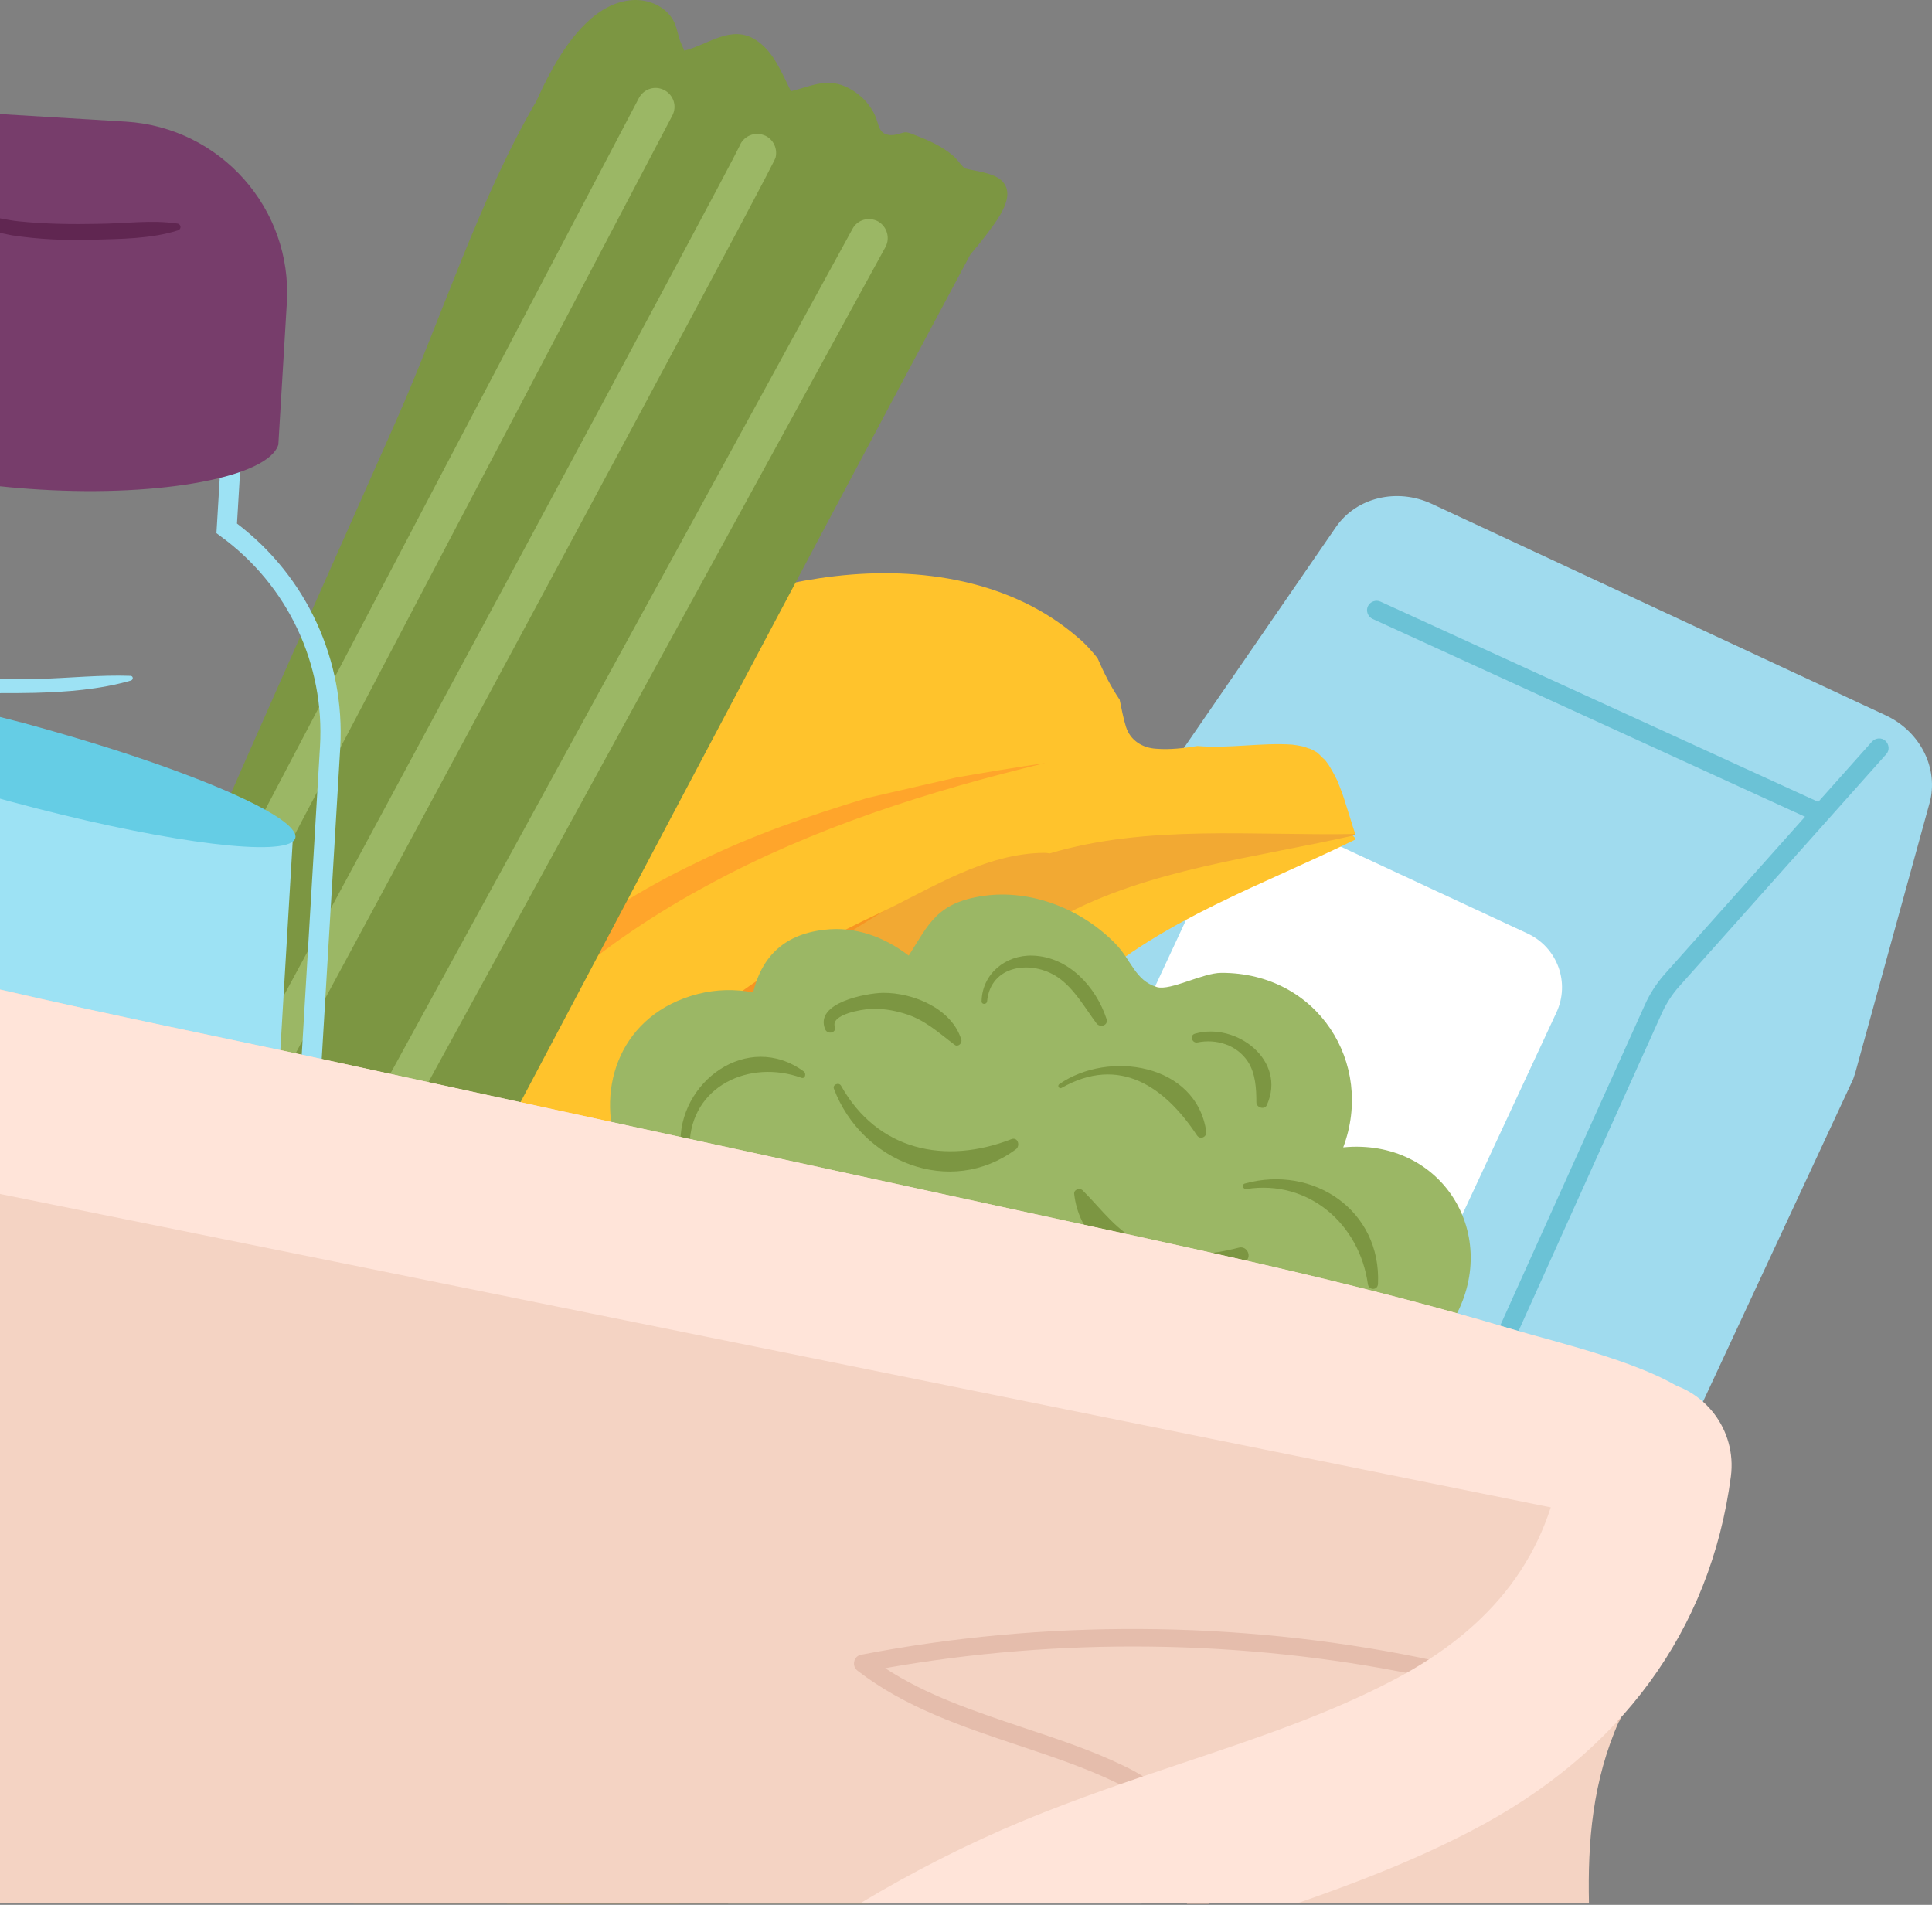 <svg width="71" height="70" viewBox="0 0 71 70" fill="none" xmlns="http://www.w3.org/2000/svg">
<rect x="0" y="0" width="71" height="70" fill="#808080" stroke="none"/>
<path d="M68.18 39.426L70.908 29.519C71.26 28.25 70.576 26.881 69.297 26.287L52.615 18.515C51.336 17.921 49.846 18.283 49.101 19.36L43.272 27.828C43.191 27.938 43.121 28.059 43.07 28.19L23.619 69.941H54.004L68.028 39.818C68.099 39.688 68.139 39.557 68.18 39.426Z" fill="#A0DBEE"/>
<path d="M61.706 36.254L69.317 27.717C69.448 27.576 69.428 27.354 69.287 27.224C69.146 27.093 68.924 27.113 68.794 27.254L61.182 35.791C60.88 36.133 60.629 36.516 60.447 36.929L45.557 69.941H46.322L61.082 37.211C61.243 36.868 61.444 36.546 61.706 36.254Z" fill="#6BC2D6"/>
<path d="M67.042 29.569L50.732 22.109C50.561 22.029 50.349 22.109 50.269 22.28C50.188 22.451 50.269 22.663 50.44 22.743L66.75 30.204C66.77 30.214 66.79 30.224 66.81 30.224C66.971 30.264 67.142 30.183 67.213 30.032C67.293 29.861 67.213 29.65 67.042 29.569Z" fill="#6BC2D6"/>
<path d="M56.148 34.311L47.601 30.334C46.514 29.831 45.215 30.294 44.711 31.392L26.76 69.951H41.953L57.196 37.211C57.709 36.113 57.236 34.825 56.148 34.311Z" fill="white"/>
<path d="M31.814 45.769C32.771 44.027 33.999 42.396 35.258 40.876C36.607 39.245 37.815 37.271 39.778 36.325C39.839 36.295 39.909 36.275 39.979 36.244C42.758 33.768 46.483 32.489 49.836 30.838C49.715 30.697 49.574 30.566 49.453 30.435C49.272 30.234 49.091 30.043 48.91 29.841C48.819 29.74 48.718 29.64 48.618 29.549C48.567 29.499 48.356 29.297 48.396 29.338C48.457 29.388 48.225 29.197 48.175 29.167C48.074 29.096 47.973 29.026 47.873 28.965C47.842 28.945 47.722 28.875 47.712 28.875C47.671 28.864 47.621 28.834 47.611 28.834C47.55 28.814 47.48 28.794 47.42 28.774C47.379 28.764 47.339 28.754 47.299 28.744C47.279 28.744 47.299 28.744 47.258 28.744C47.158 28.734 47.047 28.734 46.946 28.734C47.128 28.734 46.785 28.754 46.735 28.764C46.604 28.794 46.423 28.834 46.332 28.875C45.305 29.247 44.299 29.982 43.221 30.375C42.798 30.667 42.355 30.928 41.882 31.12C41.409 31.311 40.906 31.251 40.543 30.858C40.312 30.606 40.11 30.324 39.909 30.052C39.416 29.761 38.953 29.398 38.52 29.015C38.218 28.864 37.916 28.734 37.593 28.643C34.472 27.737 31.17 28.734 28.512 30.375C23.418 33.526 19.793 39.224 17.79 44.812C15.595 50.903 15.162 57.528 16.622 63.891C17.105 65.975 17.79 67.988 18.636 69.951H31.945C30.576 66.609 29.901 62.934 29.408 59.42C28.744 54.638 29.499 49.987 31.814 45.769Z" fill="#FFC32C"/>
<path d="M24.022 54.366C24.586 50.088 26.529 46.081 29.126 42.587C31.724 39.073 34.986 36.053 38.439 33.284C37.523 33.898 36.597 34.523 35.691 35.157L33.073 37.221C31.422 38.711 29.801 40.261 28.401 42.013C25.552 45.466 23.458 49.675 22.834 54.185C22.189 58.696 23.025 63.337 24.898 67.414C25.29 68.27 25.723 69.116 26.186 69.931H27.062C26.579 68.995 26.136 68.028 25.744 67.052C24.123 63.035 23.378 58.635 24.022 54.366Z" fill="#FFA52B"/>
<path d="M23.378 53.843C23.82 49.041 25.623 44.681 28.834 41.107C30.163 39.627 31.734 38.318 33.315 37.13C35.006 35.852 36.627 34.2 38.761 33.727C38.832 33.707 38.902 33.707 38.973 33.697C42.235 31.925 46.161 31.523 49.806 30.687C49.715 30.526 49.614 30.365 49.524 30.204C49.393 29.972 49.262 29.73 49.131 29.509C49.061 29.388 48.99 29.277 48.92 29.157C48.879 29.096 48.718 28.855 48.759 28.905C48.809 28.965 48.628 28.734 48.587 28.683C48.507 28.593 48.426 28.502 48.336 28.412C48.306 28.381 48.205 28.291 48.195 28.281C48.165 28.261 48.114 28.22 48.104 28.22C48.044 28.19 47.993 28.15 47.933 28.119C47.903 28.099 47.863 28.079 47.822 28.059C47.802 28.049 47.822 28.059 47.782 28.049C47.681 28.019 47.581 27.989 47.48 27.968C47.661 28.009 47.319 27.959 47.269 27.959C47.138 27.959 46.956 27.959 46.856 27.968C45.738 28.119 44.601 28.593 43.463 28.734C42.98 28.915 42.496 29.076 41.993 29.146C41.49 29.217 41.006 29.046 40.745 28.583C40.574 28.281 40.453 27.968 40.312 27.656C39.899 27.264 39.536 26.801 39.194 26.328C38.932 26.116 38.671 25.915 38.379 25.754C35.55 24.163 32.106 24.374 29.146 25.361C23.468 27.264 18.636 31.986 15.404 36.969C11.88 42.396 9.937 48.739 9.907 55.283C9.887 58.635 10.36 61.947 11.286 65.179C11.739 66.75 12.293 68.391 12.998 69.951H24.968C22.693 64.948 22.894 59.159 23.378 53.843Z" fill="#F2A933"/>
<path d="M18.062 60.458C17.407 56.158 17.689 51.709 19.29 47.702C20.82 43.664 23.629 40.201 26.952 37.402C30.284 34.573 34.14 32.378 38.137 30.475C37.1 30.858 36.063 31.261 35.036 31.674L32.016 33.083C30.063 34.16 28.14 35.298 26.378 36.687C22.814 39.395 19.814 43.01 18.172 47.269C16.511 51.507 16.27 56.229 17.156 60.619C17.81 63.891 18.958 67.052 20.549 69.951H20.911C20.448 68.924 20.035 67.877 19.683 66.81C18.938 64.736 18.384 62.612 18.062 60.458Z" fill="#F79521"/>
<path d="M17.407 63.931C16.219 58.585 17.609 52.967 19.179 47.863C20.599 43.252 23.257 39.355 27.143 36.516C28.754 35.338 30.546 34.392 32.338 33.546C34.251 32.64 36.184 31.361 38.369 31.341C38.439 31.341 38.51 31.351 38.58 31.361C42.144 30.294 46.071 30.717 49.806 30.647C49.745 30.465 49.685 30.294 49.635 30.113C49.554 29.861 49.473 29.599 49.393 29.348C49.353 29.217 49.302 29.086 49.252 28.955C49.222 28.885 49.121 28.613 49.141 28.673C49.171 28.744 49.041 28.472 49.01 28.422C48.95 28.311 48.889 28.21 48.829 28.11C48.809 28.079 48.728 27.968 48.718 27.959C48.688 27.928 48.658 27.888 48.638 27.878C48.587 27.838 48.537 27.787 48.497 27.737C48.467 27.707 48.436 27.687 48.406 27.656C48.386 27.646 48.406 27.656 48.376 27.636C48.285 27.586 48.195 27.536 48.104 27.495C48.265 27.566 47.953 27.455 47.903 27.435C47.772 27.405 47.591 27.375 47.49 27.364C46.373 27.284 45.154 27.515 44.007 27.415C43.503 27.495 42.99 27.556 42.486 27.515C41.983 27.485 41.54 27.213 41.379 26.71C41.278 26.388 41.218 26.046 41.147 25.713C40.825 25.24 40.563 24.717 40.332 24.183C40.12 23.921 39.899 23.669 39.647 23.458C37.201 21.314 33.798 20.81 30.687 21.173C24.737 21.867 19.038 25.492 14.85 29.7C10.279 34.291 7.078 40.1 5.698 46.483C4.994 49.755 4.772 53.108 5.014 56.45C5.245 59.702 5.819 63.317 7.39 66.206C8.266 67.827 9.615 69.035 11.155 69.931H18.414C19.471 67.938 17.85 65.884 17.407 63.931Z" fill="#FFC32C"/>
<path d="M31.895 29.318C29.771 29.962 27.646 30.687 25.633 31.684C21.596 33.596 17.911 36.526 15.424 40.352C12.927 44.158 11.709 48.728 11.689 53.209C11.649 57.699 12.504 62.169 14.246 66.246C13.602 64.132 13.129 61.968 12.867 59.783C12.585 57.608 12.474 55.413 12.605 53.239C12.857 48.9 14.045 44.601 16.431 41.006C18.756 37.372 22.22 34.563 26.046 32.509C29.881 30.425 34.12 29.076 38.419 28.039C37.322 28.2 36.234 28.381 35.137 28.573L31.895 29.318Z" fill="#FFA52B"/>
<path d="M53.39 48.547C55.222 45.436 53.017 41.812 49.363 42.164C50.52 39.083 48.426 35.741 44.883 35.751C44.198 35.751 43.02 36.415 42.517 36.274C41.711 36.033 41.58 35.278 40.986 34.674C39.758 33.415 37.906 32.67 36.144 32.922C34.402 33.174 34.13 33.979 33.395 35.117C32.499 34.432 31.432 34.029 30.274 34.17C28.713 34.352 27.968 35.268 27.677 36.466C27.002 36.345 26.327 36.355 25.653 36.526C22.814 37.251 21.887 39.949 22.703 42.235C19.803 44.067 20.267 48.587 22.26 51.477C25.653 56.42 31.15 57.84 36.798 57.518C39.778 57.346 41.792 59.572 44.893 59.34C47.782 59.129 51.326 57.9 53.672 56.189C56.33 54.236 57.296 49.03 53.39 48.547Z" fill="#9BB765"/>
<path d="M25.009 42.104C25.019 42.315 25.331 42.305 25.341 42.094C25.381 39.899 27.556 38.922 29.448 39.607C29.589 39.657 29.64 39.456 29.539 39.375C27.475 37.865 24.898 39.768 25.009 42.104Z" fill="#7C9642"/>
<path d="M32.449 36.486C31.835 36.496 29.922 36.848 30.324 37.825C30.415 38.036 30.757 37.956 30.677 37.724C30.536 37.271 31.704 37.09 31.955 37.08C32.378 37.05 32.811 37.12 33.214 37.241C33.979 37.462 34.472 37.936 35.087 38.399C35.207 38.489 35.368 38.338 35.328 38.208C34.986 37.07 33.566 36.476 32.449 36.486Z" fill="#7C9642"/>
<path d="M37.946 35.117C36.949 35.086 36.093 35.791 36.073 36.798C36.073 36.929 36.264 36.919 36.275 36.798C36.405 35.449 37.916 35.268 38.872 35.912C39.476 36.325 39.859 37.02 40.292 37.603C40.422 37.785 40.745 37.684 40.664 37.442C40.271 36.254 39.265 35.157 37.946 35.117Z" fill="#7C9642"/>
<path d="M37.17 41.862C34.734 42.809 32.247 42.285 30.908 39.899C30.828 39.758 30.586 39.859 30.646 40.01C31.653 42.688 34.915 44.027 37.332 42.235C37.503 42.114 37.412 41.772 37.17 41.862Z" fill="#7C9642"/>
<path d="M38.932 39.838C38.842 39.899 38.922 40.03 39.013 39.979C41.137 38.771 42.809 39.939 43.986 41.721C44.107 41.902 44.359 41.782 44.329 41.58C43.956 39.073 40.734 38.59 38.932 39.838Z" fill="#7C9642"/>
<path d="M43.916 37.986C43.705 38.046 43.805 38.348 44.007 38.308C44.701 38.167 45.456 38.399 45.859 39.013C46.141 39.446 46.171 40.01 46.171 40.513C46.171 40.704 46.473 40.795 46.554 40.614C47.299 38.973 45.436 37.553 43.916 37.986Z" fill="#7C9642"/>
<path d="M45.527 45.849C44.319 46.161 43.181 46.231 42.023 45.708C41.037 45.255 40.533 44.49 39.788 43.745C39.677 43.634 39.456 43.715 39.476 43.876C39.798 46.695 43.624 47.661 45.748 46.373C46.03 46.201 45.839 45.768 45.527 45.849Z" fill="#7C9642"/>
<path d="M45.748 43.493C45.617 43.533 45.678 43.715 45.809 43.694C48.084 43.342 49.957 44.973 50.269 47.188C50.299 47.42 50.631 47.43 50.641 47.178C50.762 44.48 48.265 42.798 45.748 43.493Z" fill="#7C9642"/>
<path d="M52.323 49.967C50.208 50.339 48.376 50.098 47.067 48.195C46.936 47.993 46.544 48.124 46.654 48.376C47.56 50.531 50.44 51.97 52.504 50.39C52.715 50.228 52.584 49.926 52.323 49.967Z" fill="#7C9642"/>
<path d="M35.469 6.192C35.399 6.172 35.157 5.839 35.087 5.779C34.623 5.356 34.07 5.135 33.496 4.913C33.435 4.893 33.385 4.873 33.325 4.863C33.234 4.853 33.153 4.883 33.063 4.913C32.922 4.953 32.781 4.984 32.64 4.953C32.358 4.903 32.308 4.692 32.237 4.46C32.066 3.886 31.603 3.413 31.049 3.171C30.334 2.869 29.771 3.181 29.066 3.353C28.713 2.648 28.432 1.893 27.777 1.47C26.881 0.886 26.025 1.641 25.149 1.863C25.089 1.722 25.019 1.581 24.968 1.43C24.888 1.158 24.848 0.896 24.686 0.654C24.344 0.161 23.74 -0.05 23.156 0.01C21.505 0.181 20.347 2.285 19.723 3.695C17.609 7.309 16.219 11.709 14.548 15.484C10.783 23.992 6.947 32.459 3.393 41.047C3.373 41.087 3.353 41.127 3.322 41.167C0.544 44.862 11.467 49.524 13.451 50.51C13.602 50.591 13.803 50.551 13.894 50.39C21.153 36.707 28.351 23.005 35.66 9.353C35.882 9.091 36.103 8.819 36.315 8.538C36.566 8.195 37.009 7.631 37.02 7.138C37.02 6.967 36.969 6.796 36.828 6.655C36.536 6.353 35.872 6.292 35.469 6.192Z" fill="#7C9642"/>
<path d="M24.415 3.312C24.072 3.131 23.66 3.262 23.478 3.604L0.554 47.258C0.373 47.601 0.503 48.014 0.846 48.195C0.896 48.225 0.946 48.235 0.997 48.255C1.299 48.336 1.631 48.195 1.782 47.903L24.706 4.249C24.888 3.906 24.757 3.494 24.415 3.312Z" fill="#9BB765"/>
<path d="M27.999 4.943C27.656 4.853 27.304 5.044 27.183 5.356C26.69 6.413 12.323 33.093 4.762 47.097C4.581 47.43 4.702 47.852 5.044 48.034C5.094 48.064 5.145 48.084 5.205 48.094C5.507 48.175 5.829 48.034 5.99 47.752C28.391 6.212 28.472 5.89 28.502 5.789C28.593 5.416 28.371 5.034 27.999 4.943Z" fill="#9BB765"/>
<path d="M32.267 8.135C31.925 7.954 31.512 8.074 31.331 8.407L10.148 47.128C9.967 47.46 10.088 47.883 10.42 48.064C10.471 48.094 10.531 48.114 10.581 48.124C10.883 48.205 11.206 48.074 11.357 47.782L32.539 9.081C32.721 8.749 32.6 8.326 32.267 8.135Z" fill="#9BB765"/>
<path d="M8.709 19.24L9.202 11.004L0 10.45V11.185L8.427 11.689L7.954 19.592L8.115 19.713C10.581 21.515 11.941 24.404 11.759 27.445L9.242 69.941H9.977L12.504 27.475C12.685 24.264 11.276 21.193 8.709 19.24Z" fill="#9DE2F4"/>
<path d="M0 27.989V69.941H8.447L10.762 30.828L0 27.989Z" fill="#9DE2F4"/>
<path d="M10.229 16.34L10.541 11.135C10.752 7.662 8.095 4.682 4.621 4.47L0.111 4.198C0.07 4.198 0.04 4.198 0 4.198V17.87C0.473 17.921 0.967 17.961 1.47 17.991C5.95 18.263 9.856 17.528 10.229 16.34Z" fill="#773D6B"/>
<g opacity="0.5">
<path d="M5.447 68.411C5.326 67.757 5.225 67.082 5.074 66.438C4.963 65.965 4.752 65.542 4.289 65.35C3.735 65.119 3.03 65.129 2.446 65.109C1.782 65.089 1.107 65.119 0.443 65.21C0.292 65.23 0.141 65.25 0 65.28V69.941H5.739C5.648 69.448 5.557 68.955 5.467 68.472C5.457 68.451 5.447 68.431 5.447 68.411Z" fill="white"/>
</g>
<g opacity="0.5">
<path d="M4.581 68.935C4.853 68.794 5.175 68.653 5.467 68.472C5.457 68.451 5.457 68.431 5.457 68.411C5.336 67.757 5.235 67.082 5.084 66.438C4.974 65.965 4.762 65.542 4.299 65.35C3.745 65.119 3.04 65.129 2.457 65.109C1.792 65.089 1.118 65.119 0.453 65.21C0.292 65.23 0.141 65.25 0 65.28V69.629C1.43 70.384 3.292 69.619 4.581 68.935Z" fill="white"/>
</g>
<g opacity="0.5">
<path d="M4.762 58.746C5.537 58.233 6.333 57.558 6.766 56.712C7.078 56.098 7.118 55.474 6.967 54.87C6.907 54.588 6.796 54.306 6.655 54.024C5.9 52.514 4.541 50.4 2.598 50.5C1.671 50.541 0.876 51.104 0.242 51.729C0.151 51.799 0.081 51.9 0 51.98V58.293C0.624 58.645 1.319 58.907 1.993 59.108C2.97 59.4 3.906 59.32 4.762 58.746Z" fill="white"/>
</g>
<g opacity="0.5">
<path d="M3.866 56.511C4.651 56.259 5.417 55.867 6.111 55.423C6.353 55.273 6.675 55.081 6.967 54.86C6.907 54.578 6.796 54.296 6.655 54.014C5.9 52.504 4.541 50.39 2.598 50.49C1.671 50.531 0.876 51.094 0.242 51.719C0.151 51.799 0.081 51.9 0 51.98V53.803C0.604 54.578 1.248 55.333 1.933 56.028C2.487 56.591 3.111 56.752 3.866 56.511Z" fill="white"/>
</g>
<g opacity="0.5">
<path d="M2.134 64.797C2.507 64.303 2.749 63.74 2.789 63.146C2.94 62.783 3.02 62.391 2.99 61.998C2.96 61.706 2.869 61.444 2.738 61.192C2.749 61.132 2.728 61.072 2.668 61.031C2.648 61.021 2.628 61.001 2.618 60.991C2.446 60.749 2.235 60.538 1.983 60.367C1.722 60.186 1.44 60.045 1.148 59.934C0.987 59.823 0.826 59.702 0.664 59.592C0.443 59.451 0.221 59.31 0 59.169V66.75C0.785 66.216 1.571 65.562 2.134 64.797Z" fill="white"/>
</g>
<g opacity="0.5">
<path d="M0 59.169V61.394C0.242 60.8 0.463 60.206 0.654 59.592C0.443 59.451 0.221 59.31 0 59.169Z" fill="white"/>
</g>
<path d="M10.712 30.959C10.793 30.908 10.833 30.858 10.853 30.797C10.863 30.747 10.863 30.727 10.853 30.697C10.853 30.667 10.833 30.626 10.813 30.596C10.803 30.576 10.793 30.546 10.773 30.526C10.299 29.831 7.702 28.673 4.178 27.546C3.232 27.244 2.215 26.942 1.158 26.65C0.765 26.539 0.383 26.448 0 26.348V29.348C0.131 29.388 0.262 29.418 0.403 29.459C5.507 30.838 9.867 31.462 10.712 30.959Z" fill="#65CDE5"/>
<path d="M1.258 25.462C2.446 25.431 3.665 25.341 4.812 25.009C4.903 24.978 4.903 24.848 4.802 24.837C3.685 24.797 2.567 24.918 1.45 24.948C0.967 24.968 0.483 24.958 0 24.948V25.472C0.423 25.472 0.846 25.472 1.258 25.462Z" fill="#9DE2F4"/>
<path d="M3.423 8.809C4.44 8.779 5.547 8.779 6.534 8.467C6.675 8.427 6.665 8.235 6.514 8.215C5.578 8.074 4.591 8.215 3.645 8.225C2.668 8.246 1.681 8.235 0.705 8.135C0.473 8.115 0.232 8.064 0 8.024V8.558C0.151 8.588 0.292 8.618 0.443 8.648C1.43 8.799 2.436 8.84 3.423 8.809Z" fill="#602651"/>
<path d="M59.501 63.246C59.592 63.035 59.692 62.834 59.803 62.632C59.813 62.602 59.833 62.582 59.843 62.552C60.79 60.739 61.947 58.635 62.33 56.571C62.682 54.618 62.35 52.715 60.488 51.155C59.058 49.957 57.236 49.343 55.434 48.809C50.42 47.309 45.305 46.201 40.181 45.084C30.908 43.07 21.626 41.047 12.353 39.033C8.246 38.137 4.098 37.312 0 36.365V69.951H58.394C58.343 67.676 58.524 65.451 59.501 63.246Z" fill="#F4D3C3"/>
<path d="M43.332 67.545C43.191 66.941 43.04 66.307 42.597 65.793C42.255 65.381 41.782 65.129 41.328 64.907C40.13 64.323 38.842 63.901 37.603 63.488C35.781 62.874 34.05 62.3 32.529 61.303C38.932 60.166 45.658 60.246 52.031 61.545C53.269 61.797 54.528 62.099 55.736 62.401C56.974 62.693 58.233 63.005 59.501 63.266C59.592 63.055 59.692 62.854 59.803 62.652C58.484 62.401 57.175 62.078 55.887 61.766C54.668 61.464 53.4 61.162 52.162 60.91C45.456 59.551 38.358 59.511 31.643 60.81C31.523 60.83 31.412 60.931 31.392 61.062C31.361 61.182 31.412 61.313 31.512 61.394C33.254 62.743 35.358 63.448 37.402 64.132C38.63 64.545 39.889 64.958 41.047 65.522C41.419 65.703 41.822 65.914 42.104 66.236C42.436 66.629 42.567 67.153 42.698 67.726C42.738 67.898 42.778 68.079 42.829 68.24C43 68.854 43.282 69.428 43.624 69.962H44.429C43.996 69.388 43.654 68.753 43.453 68.059C43.413 67.877 43.372 67.716 43.332 67.545Z" fill="#E5BDAC"/>
<path d="M63.609 54.256C63.83 52.544 62.632 50.984 60.931 50.752C59.219 50.531 57.659 51.729 57.427 53.43C56.944 57.095 54.9 59.813 51.195 61.746C48.789 63.005 46.171 63.88 43.403 64.807C41.51 65.441 39.547 66.106 37.624 66.901C35.539 67.767 33.546 68.784 31.633 69.931H47.712C49.846 69.186 52.001 68.361 54.084 67.273C59.561 64.424 62.864 59.924 63.609 54.256Z" fill="#FFE4D9"/>
<path d="M62.219 51.346C60.79 50.148 57.236 49.343 55.444 48.809C50.43 47.309 45.315 46.201 40.191 45.084C30.918 43.07 21.636 41.047 12.363 39.033C8.246 38.137 4.098 37.312 0 36.365V43.876L63.005 56.611C63.357 54.658 64.082 52.907 62.219 51.346Z" fill="#FFE4D9"/>
</svg>
